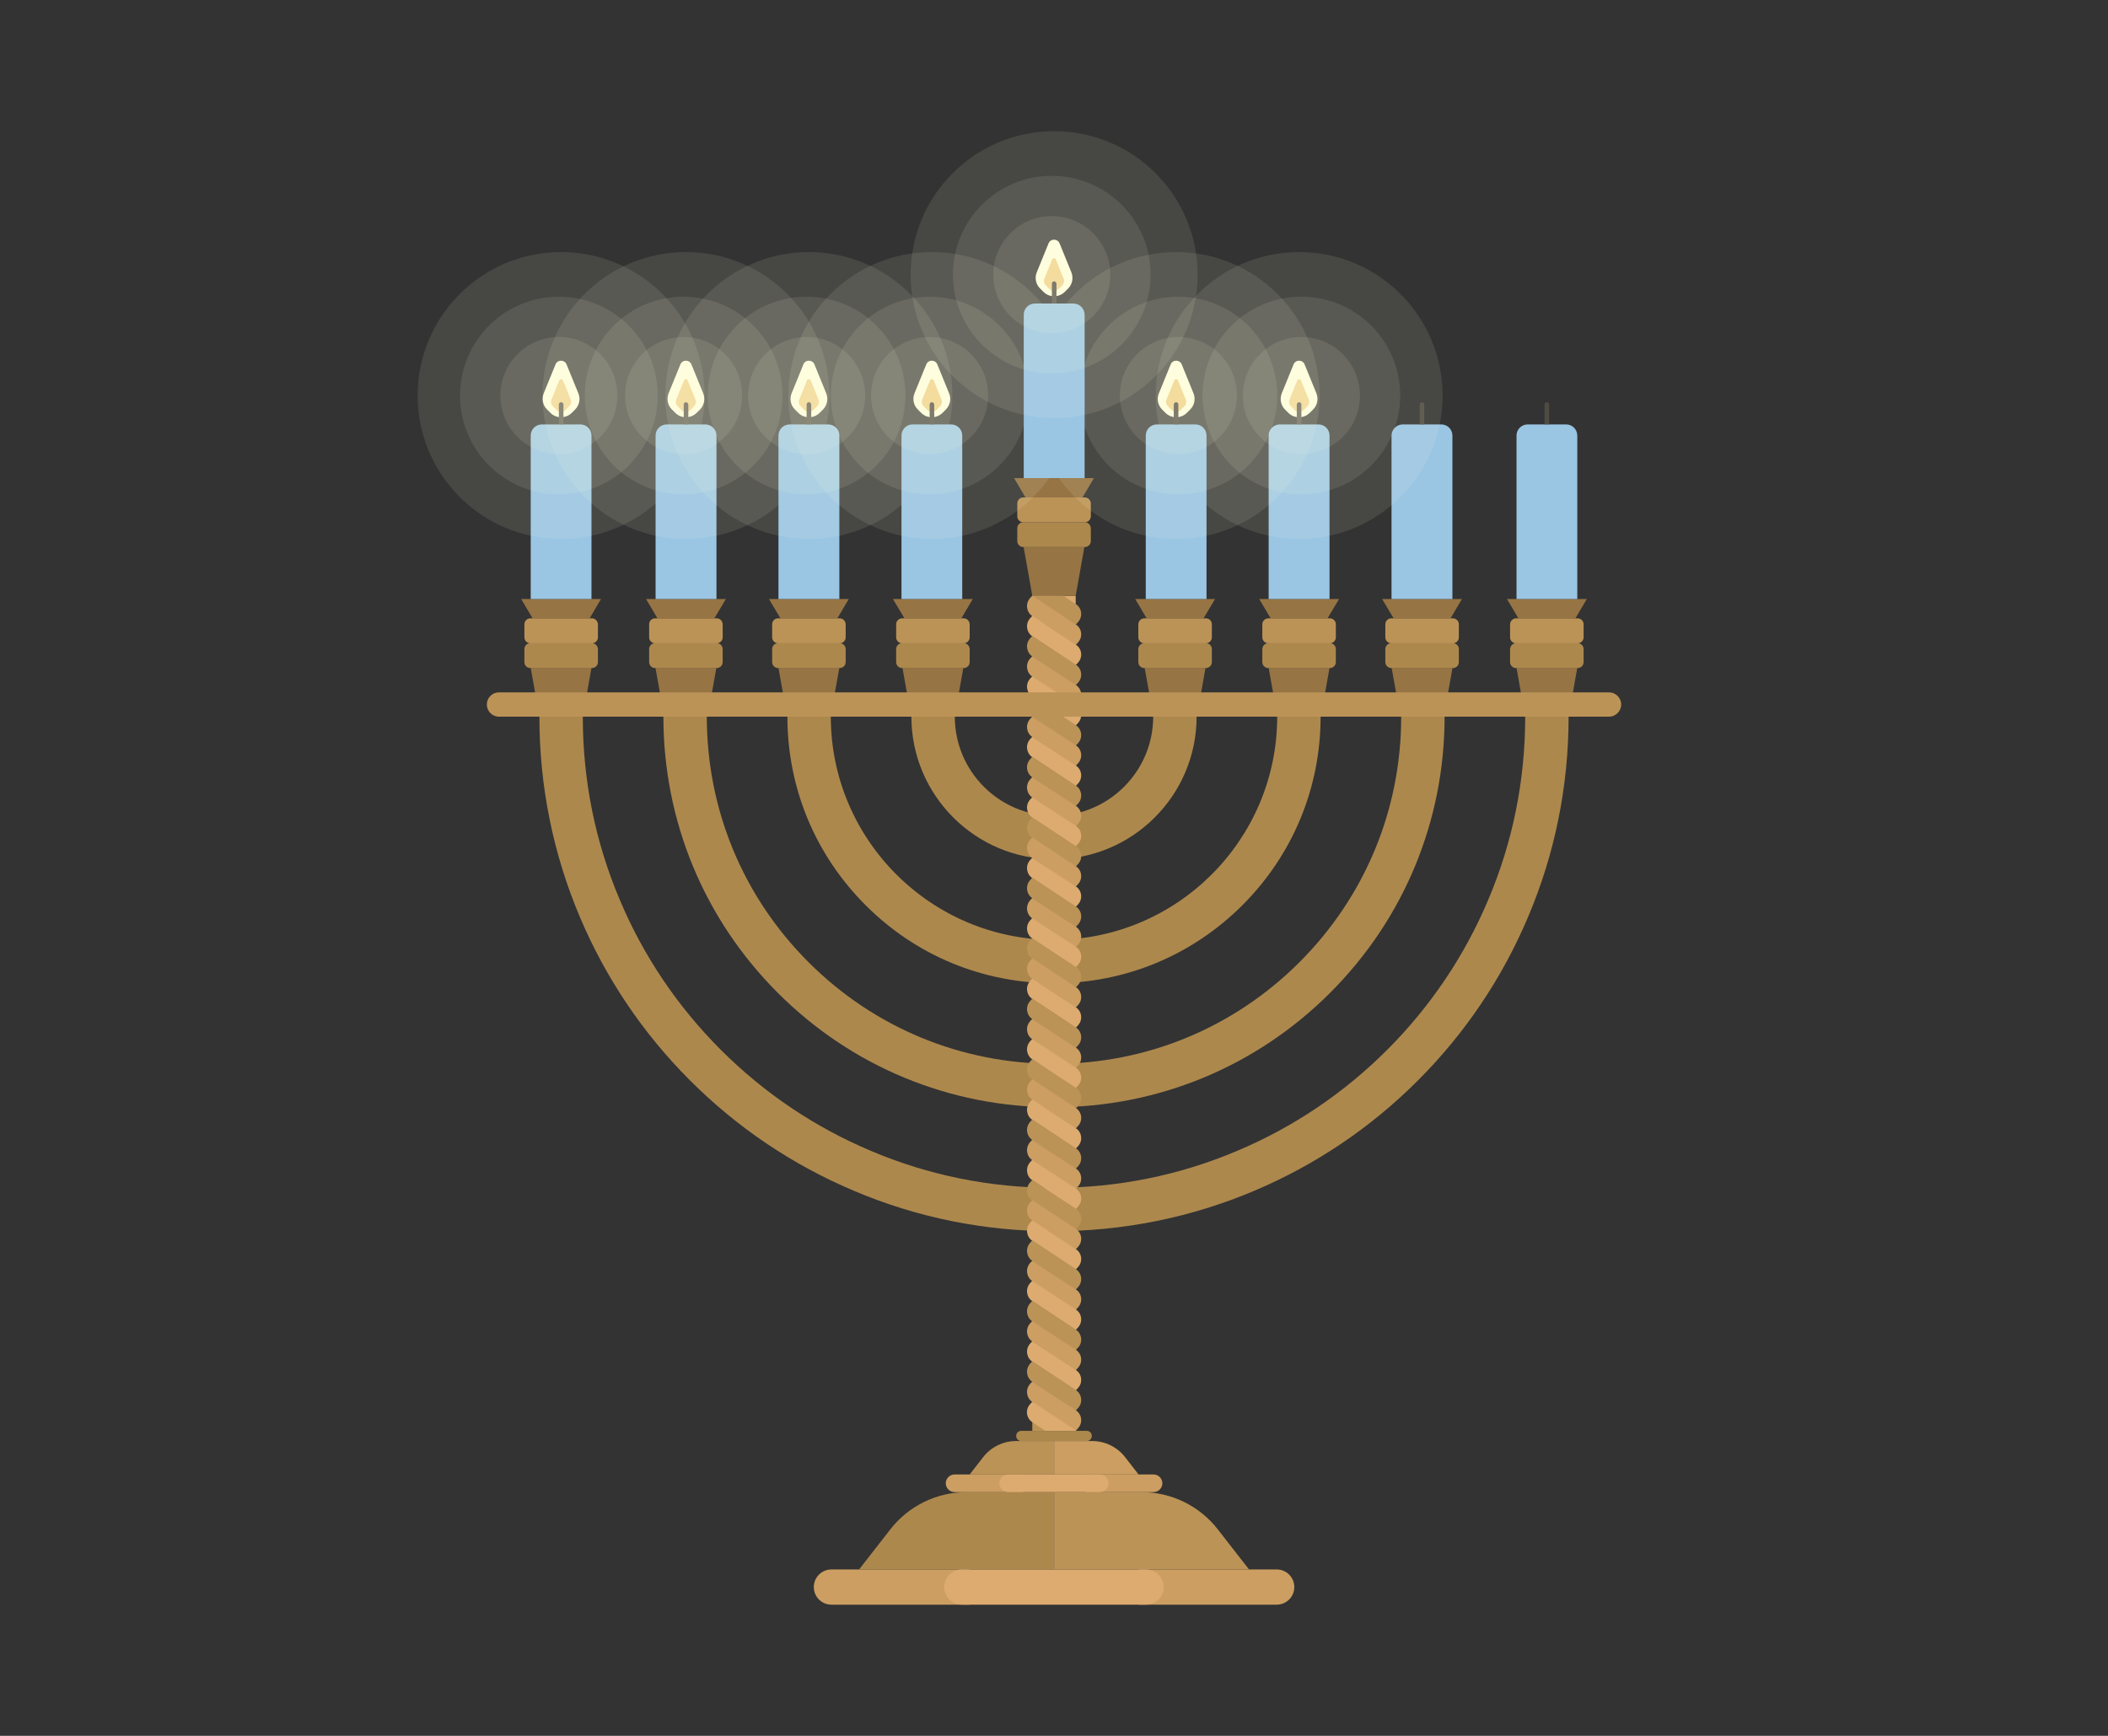 <?xml version="1.0" encoding="utf-8"?>
<!-- Generator: Adobe Illustrator 18.0.0, SVG Export Plug-In . SVG Version: 6.00 Build 0)  -->
<!DOCTYPE svg PUBLIC "-//W3C//DTD SVG 1.1//EN" "http://www.w3.org/Graphics/SVG/1.1/DTD/svg11.dtd">
<svg version="1.1" id="Layer_1" xmlns="http://www.w3.org/2000/svg" xmlns:xlink="http://www.w3.org/1999/xlink" x="0px" y="0px"
	 viewBox="0 0 1700 1400" enable-background="new 0 0 1700 1400" xml:space="preserve">
<rect x="0" y="0" width="1700" height="1400" fill="#333333" stroke="none"/>
<g>
<!-- background color -->
	<!-- <rect fill="#1F3045" width="100%" height="1400"/> -->
	<g>
		<rect x="832.5" y="480.5" fill="#DDAB6F" width="35" height="22.6"/>
		<rect x="832.5" y="1131.4" fill="#BC9357" width="35" height="22.6"/>
		
		<!-- Lowest loop -->
		<path fill="#AD884D" d="M1230,578L1230,578c0,51.3-10,101.1-29.9,147.9c-19.1,45.2-46.5,85.9-81.4,120.8
			c-34.9,34.9-75.5,62.3-120.8,81.4C951.1,948,901.3,958,850,958s-101.1-10-147.9-29.9c-45.2-19.1-85.9-46.5-120.8-81.4
			c-34.9-34.9-62.3-75.5-81.4-120.8C480,679.1,470,629.3,470,578v0h-35v0c0,56,11,110.4,32.6,161.5c20.9,49.4,50.8,93.8,88.9,131.9
			c38.1,38.1,82.5,68,131.9,88.9C739.6,982.1,794,993,850,993s110.4-11,161.5-32.6c49.4-20.9,93.8-50.8,131.9-88.9
			c38.1-38.1,68-82.5,88.9-131.9C1254,688.4,1265,634,1265,578v0H1230z"/>
<!-- second loop -->
		<path fill="#AD884D" d="M627.3,800.8C686.8,860.3,765.9,893,850,893s163.2-32.8,222.7-92.3c59.5-59.5,92.3-138.6,92.3-222.7v0h-35
			v0c0,74.8-29.1,145.1-82,198c-52.9,52.9-123.2,82-198,82s-145.1-29.1-198-82c-52.9-52.9-82-123.2-82-198v0h-35v0
			C535,662.2,567.8,741.3,627.3,800.8z"/>

<!-- Third loop -->
		<path fill="#AD884D" d="M850,793c57.4,0,111.4-22.4,152-63c40.6-40.6,63-94.6,63-152h-35c0,99.3-80.8,180-180,180
			s-180-80.8-180-180h-35c0,57.4,22.4,111.4,63,152C738.6,770.7,792.6,793,850,793z"/>
<!-- smallest loop -->
		<path fill="#AD884D" d="M850,693c63.4,0,115-51.6,115-115h-35c0,44.1-35.9,80-80,80s-80-35.9-80-80h-35
			C735,641.4,786.6,693,850,693z"/>

<!-- 1st candle base -->
		<polygon fill="#967444" points="435,578 470,578 477,538.7 428,538.7 		"/>
		<polygon fill="#967444" points="429.5,498.7 475.5,498.7 484.7,483.1 420.3,483.1 		"/>
		<path fill="#AD884D" d="M477.4,518.7h-49.7c-2.6,0-4.8,2.1-4.8,4.8V534c0,2.6,2.1,4.8,4.8,4.8h49.7c2.6,0,4.8-2.1,4.8-4.8v-10.4
			C482.1,520.9,480,518.7,477.4,518.7z"/>
		<path fill="#BC9357" d="M477.4,498.7h-49.7c-2.6,0-4.8,2.1-4.8,4.8V514c0,2.6,2.1,4.8,4.8,4.8h49.7c2.6,0,4.8-2.1,4.8-4.8v-10.4
			C482.1,500.9,480,498.7,477.4,498.7z"/>

			<!-- 2nd candle base -->
		<polygon fill="#967444" points="535.7,578 570.7,578 577.7,538.7 528.6,538.7 		"/>
		<polygon fill="#967444" points="530.2,498.7 576.1,498.7 585.4,483.1 521,483.1 		"/>
		<path fill="#AD884D" d="M578,518.7h-49.7c-2.6,0-4.8,2.1-4.8,4.8V534c0,2.6,2.1,4.8,4.8,4.8H578c2.6,0,4.8-2.1,4.8-4.8v-10.4
			C582.8,520.9,580.7,518.7,578,518.7z"/>
		<path fill="#BC9357" d="M578,498.7h-49.7c-2.6,0-4.8,2.1-4.8,4.8V514c0,2.6,2.1,4.8,4.8,4.8H578c2.6,0,4.8-2.1,4.8-4.8v-10.4
			C582.8,500.9,580.7,498.7,578,498.7z"/>

<!-- 3rd candle blase -->
		<polygon fill="#967444" points="634.8,578 669.8,578 676.9,538.7 627.8,538.7 		"/>
		<polygon fill="#967444" points="629.4,498.7 675.3,498.7 684.5,483.1 620.1,483.1 		"/>
		<path fill="#AD884D" d="M677.2,518.7h-49.7c-2.6,0-4.8,2.1-4.8,4.8V534c0,2.6,2.1,4.8,4.8,4.8h49.7c2.6,0,4.8-2.1,4.8-4.8v-10.4
			C682,520.9,679.8,518.7,677.2,518.7z"/>
		<path fill="#BC9357" d="M677.2,498.7h-49.7c-2.6,0-4.8,2.1-4.8,4.8V514c0,2.6,2.1,4.8,4.8,4.8h49.7c2.6,0,4.8-2.1,4.8-4.8v-10.4
			C682,500.9,679.8,498.7,677.2,498.7z"/>

<!-- 4th candle blase -->

		<polygon fill="#967444" points="734.8,578 769.8,578 776.9,538.7 727.8,538.7 		"/>
		<polygon fill="#967444" points="729.4,498.7 775.3,498.7 784.5,483.1 720.1,483.1 		"/>
		<path fill="#AD884D" d="M777.2,518.7h-49.7c-2.6,0-4.8,2.1-4.8,4.8V534c0,2.6,2.1,4.8,4.8,4.8h49.7c2.6,0,4.8-2.1,4.8-4.8v-10.4
			C782,520.9,779.8,518.7,777.2,518.7z"/>
		<path fill="#BC9357" d="M777.2,498.7h-49.7c-2.6,0-4.8,2.1-4.8,4.8V514c0,2.6,2.1,4.8,4.8,4.8h49.7c2.6,0,4.8-2.1,4.8-4.8v-10.4
			C782,500.9,779.8,498.7,777.2,498.7z"/>

			<!-- 8th candle base -->
		
		<polygon fill="#967444" points="1265,578 1230,578 1223,538.7 1272,538.7 		"/>
		<polygon fill="#967444" points="1270.5,498.7 1224.5,498.7 1215.3,483.1 1279.7,483.1 		"/>
		<path fill="#AD884D" d="M1222.6,518.7h49.7c2.6,0,4.8,2.1,4.8,4.8V534c0,2.6-2.1,4.8-4.8,4.8h-49.7c-2.6,0-4.8-2.1-4.8-4.8v-10.4
			C1217.9,520.9,1220,518.7,1222.6,518.7z"/>
		<path fill="#BC9357" d="M1222.6,498.7h49.7c2.6,0,4.8,2.1,4.8,4.8V514c0,2.6-2.1,4.8-4.8,4.8h-49.7c-2.6,0-4.8-2.1-4.8-4.8v-10.4
			C1217.9,500.9,1220,498.7,1222.6,498.7z"/>

<!-- 7th candle base -->
		<polygon fill="#967444" points="1164.3,578 1129.3,578 1122.3,538.7 1171.4,538.7 		"/>
		<polygon fill="#967444" points="1169.8,498.7 1123.9,498.7 1114.6,483.1 1179,483.1 		"/>
		<path fill="#AD884D" d="M1122,518.7h49.7c2.6,0,4.8,2.1,4.8,4.8V534c0,2.6-2.1,4.8-4.8,4.8H1122c-2.6,0-4.8-2.1-4.8-4.8v-10.4
			C1117.2,520.9,1119.3,518.7,1122,518.7z"/>
		<path fill="#BC9357" d="M1122,498.7h49.7c2.6,0,4.8,2.1,4.8,4.8V514c0,2.6-2.1,4.8-4.8,4.8H1122c-2.6,0-4.8-2.1-4.8-4.8v-10.4
			C1117.2,500.9,1119.3,498.7,1122,498.7z"/>
<!-- 
6th candle base -->

		<polygon fill="#967444" points="1065.2,578 1030.2,578 1023.1,538.7 1072.2,538.7 		"/>
		<polygon fill="#967444" points="1070.6,498.7 1024.7,498.7 1015.5,483.1 1079.9,483.1 		"/>
		<path fill="#AD884D" d="M1022.8,518.7h49.7c2.6,0,4.8,2.1,4.8,4.8V534c0,2.6-2.1,4.8-4.8,4.8h-49.7c-2.6,0-4.8-2.1-4.8-4.8v-10.4
			C1018,520.9,1020.2,518.7,1022.8,518.7z"/>
		<path fill="#BC9357" d="M1022.8,498.7h49.7c2.6,0,4.8,2.1,4.8,4.8V514c0,2.6-2.1,4.8-4.8,4.8h-49.7c-2.6,0-4.8-2.1-4.8-4.8v-10.4
			C1018,500.9,1020.2,498.7,1022.8,498.7z"/>


<!-- 5th candle base -->
		<polygon fill="#967444" points="965.2,578 930.2,578 923.1,538.7 972.2,538.7 		"/>
		<polygon fill="#967444" points="970.6,498.7 924.7,498.7 915.5,483.1 979.9,483.1 		"/>
		<path fill="#AD884D" d="M922.8,518.7h49.7c2.6,0,4.8,2.1,4.8,4.8V534c0,2.6-2.1,4.8-4.8,4.8h-49.7c-2.6,0-4.8-2.1-4.8-4.8v-10.4
			C918,520.9,920.2,518.7,922.8,518.7z"/>
		<path fill="#BC9357" d="M922.8,498.7h49.7c2.6,0,4.8,2.1,4.8,4.8V514c0,2.6-2.1,4.8-4.8,4.8h-49.7c-2.6,0-4.8-2.1-4.8-4.8v-10.4
			C918,500.9,920.2,498.7,922.8,498.7z"/>

<!-- shamash base -->
		<polygon fill="#967444" points="832.5,480.5 867.5,480.5 874.5,441.2 825.5,441.2 		"/>
		<polygon fill="#967444" points="827,401.2 873,401.2 882.2,385.6 850,385.6 817.8,385.6 		"/>
		<path fill="#AD884D" d="M874.9,421.2h-49.7c-2.6,0-4.8,2.1-4.8,4.8v10.4c0,2.6,2.1,4.8,4.8,4.8h49.7c2.6,0,4.8-2.1,4.8-4.8V426
			C879.6,423.4,877.5,421.2,874.9,421.2z"/>
		<path fill="#BC9357" d="M874.9,401.2h-49.7c-2.6,0-4.8,2.1-4.8,4.8v10.4c0,2.6,2.1,4.8,4.8,4.8h49.7c2.6,0,4.8-2.1,4.8-4.8V406
			C879.6,403.4,877.5,401.2,874.9,401.2z"/>

			
<!-- Menorah spine and base -->
		<path fill="#CC9E62" d="M867.5,520.2l-35-23.3l0,0c-4.8-3.2-5.7-10-1.9-14.4l1.9-2.1l35,23.1l0.1,0.1c4.9,3.2,5.8,10,1.9,14.4
			L867.5,520.2z"/>
		<path fill="#DDAB6F" d="M867.5,536.5l-35-23.3v0c-4.8-3.2-5.7-10-1.9-14.4l1.9-2.1l35,23.1l0.1,0.1c4.9,3.2,5.8,10,1.9,14.4
			L867.5,536.5z"/>
		<path fill="#BC9357" d="M867.5,552.7l-35-23.3v0c-4.8-3.2-5.7-10-1.9-14.4l1.9-2.1l35,23.1l0.1,0.1c4.9,3.2,5.8,10,1.9,14.4
			L867.5,552.7z"/>
		<path fill="#CC9E62" d="M867.5,569l-35-23.3v0c-4.8-3.2-5.7-10-1.9-14.4l1.9-2.1l35,23.1l0.1,0.1c4.9,3.2,5.8,10,1.9,14.4
			L867.5,569z"/>
		<path fill="#DDAB6F" d="M867.5,585.2l-35-23.3v0c-4.8-3.2-5.7-10-1.9-14.4l1.9-2.1l35,23.1l0.1,0.1c4.9,3.2,5.8,10,1.9,14.4
			L867.5,585.2z"/>
		<path fill="#BC9357" d="M867.5,601.5l-35-23.3v0c-4.8-3.2-5.7-10-1.9-14.4l1.9-2.1l35,23.1l0.1,0.1c4.9,3.2,5.8,10,1.9,14.4
			L867.5,601.5z"/>
		<path fill="#CC9E62" d="M867.5,617.7l-35-23.3v0c-4.8-3.2-5.7-10-1.9-14.4l1.9-2.1l35,23.1l0.1,0.1c4.9,3.2,5.8,10,1.9,14.4
			L867.5,617.7z"/>
		<path fill="#DDAB6F" d="M867.5,634l-35-23.3v0c-4.8-3.2-5.7-10-1.9-14.4l1.9-2.1l35,23.1l0.1,0.1c4.9,3.2,5.8,10,1.9,14.4
			L867.5,634z"/>
		<path fill="#BC9357" d="M867.5,650.2l-35-23.3v0c-4.8-3.2-5.7-10-1.9-14.4l1.9-2.1l35,23.1l0.1,0.1c4.9,3.2,5.8,10,1.9,14.4
			L867.5,650.2z"/>
		<path fill="#CC9E62" d="M867.5,666.5l-35-23.3v0c-4.8-3.2-5.7-10-1.9-14.4l1.9-2.1l35,23.1l0.1,0.1c4.9,3.2,5.8,10,1.9,14.4
			L867.5,666.5z"/>
		<path fill="#DDAB6F" d="M867.5,682.7l-35-23.3v0c-4.8-3.2-5.7-10-1.9-14.4l1.9-2.1l35,23.1l0.1,0.1c4.9,3.2,5.8,10,1.9,14.4
			L867.5,682.7z"/>
		<path fill="#BC9357" d="M867.5,699l-35-23.3v0c-4.8-3.2-5.7-10-1.9-14.4l1.9-2.1l35,23.1l0.1,0.1c4.9,3.2,5.8,10,1.9,14.4
			L867.5,699z"/>
		<path fill="#CC9E62" d="M867.5,715.2l-35-23.3v0c-4.8-3.2-5.7-10-1.9-14.4l1.9-2.1l35,23.1l0.1,0.1c4.9,3.2,5.8,10,1.9,14.4
			L867.5,715.2z"/>
		<path fill="#DDAB6F" d="M867.5,731.5l-35-23.3v0c-4.8-3.2-5.7-10-1.9-14.4l1.9-2.1l35,23.1l0.1,0.1c4.9,3.2,5.8,10,1.9,14.4
			L867.5,731.5z"/>
		<path fill="#BC9357" d="M867.5,747.7l-35-23.3v0c-4.8-3.2-5.7-10-1.9-14.4l1.9-2.1l35,23.1l0.1,0.1c4.9,3.2,5.8,10,1.9,14.4
			L867.5,747.7z"/>
		<path fill="#CC9E62" d="M867.5,764l-35-23.3v0c-4.8-3.2-5.7-10-1.9-14.4l1.9-2.1l35,23.1l0.1,0.1c4.9,3.2,5.8,10,1.9,14.4
			L867.5,764z"/>
		<path fill="#DDAB6F" d="M867.5,780.2l-35-23.3v0c-4.8-3.2-5.7-10-1.9-14.4l1.9-2.1l35,23.1l0.1,0.1c4.9,3.2,5.8,10,1.9,14.4
			L867.5,780.2z"/>
		<path fill="#BC9357" d="M867.5,796.5l-35-23.3v0c-4.8-3.2-5.7-10-1.9-14.4l1.9-2.1l35,23.1l0.1,0.1c4.9,3.2,5.8,10,1.9,14.4
			L867.5,796.5z"/>
		<path fill="#CC9E62" d="M867.5,812.7l-35-23.3v0c-4.8-3.2-5.7-10-1.9-14.4l1.9-2.1l35,23.1l0.1,0.1c4.9,3.2,5.8,10,1.9,14.4
			L867.5,812.7z"/>
		<path fill="#DDAB6F" d="M867.5,829l-35-23.3v0c-4.8-3.2-5.7-10-1.9-14.4l1.9-2.1l35,23.1l0.1,0.1c4.9,3.2,5.8,10,1.9,14.4
			L867.5,829z"/>
		<path fill="#BC9357" d="M867.5,845.2l-35-23.3v0c-4.8-3.2-5.7-10-1.9-14.4l1.9-2.1l35,23.1l0.1,0.1c4.9,3.2,5.8,10,1.9,14.4
			L867.5,845.2z"/>
		<path fill="#CC9E62" d="M867.5,861.5l-35-23.3v0c-4.8-3.2-5.7-10-1.9-14.4l1.9-2.1l35,23.1l0.1,0.1c4.9,3.2,5.8,10,1.9,14.4
			L867.5,861.5z"/>
		<path fill="#DDAB6F" d="M867.5,877.7l-35-23.3v0c-4.8-3.2-5.7-10-1.9-14.4l1.9-2.1l35,23.1l0.1,0.1c4.9,3.2,5.8,10,1.9,14.4
			L867.5,877.7z"/>
		<path fill="#BC9357" d="M867.5,894l-35-23.3v0c-4.8-3.2-5.7-10-1.9-14.4l1.9-2.1l35,23.1l0.1,0.1c4.9,3.2,5.8,10,1.9,14.4
			L867.5,894z"/>
		<path fill="#CC9E62" d="M867.5,910.2l-35-23.3v0c-4.8-3.2-5.7-10-1.9-14.4l1.9-2.1l35,23.1l0.1,0.1c4.9,3.2,5.8,10,1.9,14.4
			L867.5,910.2z"/>
		<path fill="#DDAB6F" d="M867.5,926.5l-35-23.3v0c-4.8-3.2-5.7-10-1.9-14.4l1.9-2.1l35,23.1l0.1,0.1c4.9,3.2,5.8,10,1.9,14.4
			L867.5,926.5z"/>
		<path fill="#BC9357" d="M867.5,942.7l-35-23.3v0c-4.8-3.2-5.7-10-1.9-14.4l1.9-2.1l35,23.1l0.1,0.1c4.9,3.2,5.8,10,1.9,14.4
			L867.5,942.7z"/>
		<path fill="#CC9E62" d="M867.5,959l-35-23.3v0c-4.8-3.2-5.7-10-1.9-14.4l1.9-2.1l35,23.1l0.1,0.1c4.9,3.2,5.8,10,1.9,14.4
			L867.5,959z"/>
		<path fill="#DDAB6F" d="M867.5,975.2l-35-23.3v0c-4.8-3.2-5.7-10-1.9-14.4l1.9-2.1l35,23.1l0.1,0.1c4.9,3.2,5.8,10,1.9,14.4
			L867.5,975.2z"/>
		<path fill="#BC9357" d="M867.5,991.5l-35-23.3v0c-4.8-3.2-5.7-10-1.9-14.4l1.9-2.1l35,23.1l0.1,0.1c4.9,3.2,5.8,10,1.9,14.4
			L867.5,991.5z"/>
		<path fill="#CC9E62" d="M867.5,1007.7l-35-23.3v0c-4.8-3.2-5.7-10-1.9-14.4l1.9-2.1l35,23.1l0.1,0.1c4.9,3.2,5.8,10,1.9,14.4
			L867.5,1007.7z"/>
		<path fill="#DDAB6F" d="M867.5,1024l-35-23.3v0c-4.8-3.2-5.7-10-1.9-14.4l1.9-2.1l35,23.1l0.1,0.1c4.9,3.2,5.8,10,1.9,14.4
			L867.5,1024z"/>
		<path fill="#BC9357" d="M867.5,1040.2l-35-23.3v0c-4.8-3.2-5.7-10-1.9-14.4l1.9-2.1l35,23.1l0.1,0.1c4.9,3.2,5.8,10,1.9,14.4
			L867.5,1040.2z"/>
		<path fill="#CC9E62" d="M867.5,1056.5l-35-23.3l0,0c-4.8-3.2-5.7-10-1.9-14.4l1.9-2.1l35,23.1l0.1,0.1c4.9,3.2,5.8,10,1.9,14.4
			L867.5,1056.5z"/>
		<path fill="#DDAB6F" d="M867.5,1072.7l-35-23.3l0,0c-4.8-3.2-5.7-10-1.9-14.4l1.9-2.1l35,23.1l0.1,0.1c4.9,3.2,5.8,10,1.9,14.4
			L867.5,1072.7z"/>
		<path fill="#BC9357" d="M867.5,1089l-35-23.3l0,0c-4.8-3.2-5.7-10-1.9-14.4l1.9-2.1l35,23.1l0.1,0.1c4.9,3.2,5.8,10,1.9,14.4
			L867.5,1089z"/>
		<path fill="#CC9E62" d="M867.5,1105.2l-35-23.3l0,0c-4.8-3.2-5.7-10-1.9-14.4l1.9-2.1l35,23.1l0.1,0.1c4.9,3.2,5.8,10,1.9,14.4
			L867.5,1105.2z"/>
		<path fill="#DDAB6F" d="M867.5,1121.5l-35-23.3l0,0c-4.8-3.2-5.7-10-1.9-14.4l1.9-2.1l35,23.1l0.1,0.1c4.9,3.2,5.8,10,1.9,14.4
			L867.5,1121.5z"/>
		<path fill="#BC9357" d="M867.5,1137.7l-35-23.3l0,0c-4.8-3.2-5.7-10-1.9-14.4l1.9-2.1l35,23.1l0.1,0.1c4.9,3.2,5.8,10,1.9,14.4
			L867.5,1137.7z"/>
		<path fill="#CC9E62" d="M867.5,1154l-35-23.3l0,0c-4.8-3.2-5.7-10-1.9-14.4l1.9-2.1l35,23.1l0.1,0.1c4.9,3.2,5.8,10,1.9,14.4
			L867.5,1154z"/>
		<path fill="#BC9357" d="M867.6,487.2L867.6,487.2l-10.1-6.7h-25c0,0,0,0,0,0v0l35,23.3l2-2.2C873.4,497.2,872.5,490.4,867.6,487.2
			z"/>
		<path fill="#DDAB6F" d="M867.6,1153.6L867.6,1153.6l-35.1-23.1l-1.9,2.1c-3.9,4.4-3,11.1,1.9,14.4l10.5,7h25
			C867.9,1153.9,867.8,1153.7,867.6,1153.6z"/>
		<path fill="#BC9357" d="M1297.6,558.4H402.4c-5.4,0-9.8,4.4-9.8,9.8v0c0,5.4,4.4,9.8,9.8,9.8h895.2c5.4,0,9.8-4.4,9.8-9.8v0
			C1307.4,562.8,1303,558.4,1297.6,558.4z"/>
		<path fill="#AD884D" d="M876.4,1162.2h-52.8c-2.3,0-4.1-1.8-4.1-4.1l0,0c0-2.3,1.8-4.1,4.1-4.1h52.8c2.3,0,4.1,1.8,4.1,4.1l0,0
			C880.5,1160.4,878.7,1162.2,876.4,1162.2z"/>
		<path fill="#BC9357" d="M850.1,1189.2H782l10.8-13.9c6.4-8.3,16.3-13.1,26.8-13.1h30.5V1189.2z"/>
		<path fill="#CC9E62" d="M850.1,1189.2h68.1l-10.8-13.9c-6.4-8.3-16.3-13.1-26.8-13.1h-30.5V1189.2z"/>
		<path fill="#AD884D" d="M850.1,1265.7H692.9l25-32.1c14.8-19.1,37.6-30.2,61.8-30.2h70.3V1265.7z"/>
		<path fill="#BC9357" d="M850.1,1265.7h157.1l-25-32.1c-14.8-19.1-37.6-30.2-61.8-30.2h-70.3V1265.7z"/>
		<path fill="#CC9E62" d="M825.2,1203.4h-55.4c-3.9,0-7.1-3.2-7.1-7.1l0,0c0-3.9,3.2-7.1,7.1-7.1h55.4V1203.4z"/>
		<path fill="#CC9E62" d="M874.9,1203.4h55.4c3.9,0,7.1-3.2,7.1-7.1l0,0c0-3.9-3.2-7.1-7.1-7.1h-55.4V1203.4z"/>
		<path fill="#DDAB6F" d="M886.9,1203.4h-73.8c-3.9,0-7.1-3.2-7.1-7.1l0,0c0-3.9,3.2-7.1,7.1-7.1h73.8c3.9,0,7.1,3.2,7.1,7.1l0,0
			C894,1200.2,890.8,1203.4,886.9,1203.4z"/>
		<path fill="#CC9E62" d="M782,1294.2H670.5c-7.9,0-14.2-6.4-14.2-14.2l0,0c0-7.9,6.4-14.2,14.2-14.2H782V1294.2z"/>
		<path fill="#CC9E62" d="M918.1,1294.2h111.5c7.9,0,14.2-6.4,14.2-14.2l0,0c0-7.9-6.4-14.2-14.2-14.2H918.1V1294.2z"/>
		<path fill="#DDAB6F" d="M924.2,1294.2H775.7c-7.9,0-14.2-6.4-14.2-14.2l0,0c0-7.9,6.4-14.2,14.2-14.2h148.5
			c7.9,0,14.2,6.4,14.2,14.2l0,0C938.5,1287.9,932.1,1294.2,924.2,1294.2z"/>

			
		<g>
			<g>
			<!-- 1st candle flame -->
				<path fill="#FEFEDE" d="M466.4,317.2l-9.5-23.3c-1.6-4-7.3-4-8.9,0l-9.5,23.3c-1.8,4.5-0.8,9.7,2.7,13.1l2.7,2.7
					c4.7,4.7,12.4,4.7,17.2,0l2.7-2.7C467.2,326.9,468.3,321.7,466.4,317.2z"/>
				<path fill="#F0CF85" d="M451.9,332.2c-1.1-0.1-2.2-0.7-3-1.5l-3.1-3.1c-1.4-1.4-1.8-3.5-1.1-5.3l6.3-15.5c0.5-1.3,2.4-1.3,3,0
					l6.3,15.5c0.7,1.8,0.3,3.9-1.1,5.3l-3.2,3.2C454.9,331.9,453.4,332.4,451.9,332.2z"/>

					<!-- 1st candle wick and wax -->
				<path fill="#9AC5E3" d="M468,342.3h-31c-5,0-9,4-9,9v131.8H477V351.3C477,346.3,473,342.3,468,342.3z"/>
				<path fill="#504B42" d="M452.5,324.4L452.5,324.4c-1,0-1.8,0.8-1.8,1.8v16h3.7v-16C454.3,325.3,453.5,324.4,452.5,324.4z"/>
			</g>

<!-- 1st cande corona -->
			<circle opacity="0.1" fill="#FEFEDE" cx="452.5" cy="319" r="115.7"/>
			<circle opacity="0.1" fill="#FEFEDE" cx="450.7" cy="319" r="79.7"/>
			<circle opacity="0.1" fill="#FEFEDE" cx="450.7" cy="319" r="47.2"/>

		</g>
		<g>
			<g>
			<!-- 2nd cande flame -->
				<path fill="#FEFEDE" d="M567.1,317.2l-9.5-23.3c-1.6-4-7.3-4-8.9,0l-9.5,23.3c-1.8,4.5-0.8,9.7,2.7,13.1l2.7,2.7
					c4.7,4.7,12.4,4.7,17.2,0l2.7-2.7C567.9,326.9,568.9,321.7,567.1,317.2z"/>
				<path fill="#F0CF85" d="M552.5,332.2c-1.1-0.1-2.2-0.7-3-1.5l-3.1-3.1c-1.4-1.4-1.8-3.5-1.1-5.3l6.3-15.5c0.5-1.3,2.4-1.3,3,0
					l6.3,15.5c0.7,1.8,0.3,3.9-1.1,5.3l-3.2,3.2C555.6,331.9,554.1,332.4,552.5,332.2z"/>
					<!-- 2nd candle wick and wax -->
				<path fill="#9AC5E3" d="M568.7,342.3h-31c-5,0-9,4-9,9v131.8h49.1V351.3C577.7,346.3,573.7,342.3,568.7,342.3z"/>
				<path fill="#504B42" d="M553.2,324.4L553.2,324.4c-1,0-1.8,0.8-1.8,1.8v16h3.7v-16C555,325.3,554.2,324.4,553.2,324.4z"/>
			</g>
			<!-- 2nd candle corona -->
			<circle opacity="0.1" fill="#FEFEDE" cx="553.2" cy="319" r="115.7"/>
			<circle opacity="0.1" fill="#FEFEDE" cx="551.3" cy="319" r="79.7"/>
			<circle opacity="0.1" fill="#FEFEDE" cx="551.3" cy="319" r="47.2"/>
		</g>
		<g>
			<g>
			<!-- 3rd candle flame -->
				<path fill="#FEFEDE" d="M666.3,317.2l-9.5-23.3c-1.6-4-7.3-4-8.9,0l-9.5,23.3c-1.8,4.5-0.8,9.7,2.7,13.1l2.7,2.7
					c4.7,4.7,12.4,4.7,17.2,0l2.7-2.7C667.1,326.9,668.1,321.7,666.3,317.2z"/>
				<path fill="#F0CF85" d="M651.7,332.2c-1.1-0.1-2.2-0.7-3-1.5l-3.1-3.1c-1.4-1.4-1.8-3.5-1.1-5.3l6.3-15.5c0.5-1.3,2.4-1.3,3,0
					l6.3,15.5c0.7,1.8,0.3,3.9-1.1,5.3l-3.2,3.2C654.7,331.9,653.2,332.4,651.7,332.2z"/>
					<!-- 3rd candle wick and wax -->
				<path fill="#9AC5E3" d="M667.8,342.3h-31c-5,0-9,4-9,9v131.8h49.1V351.3C676.9,346.3,672.8,342.3,667.8,342.3z"/>
				<path fill="#504B42" d="M652.3,324.4L652.3,324.4c-1,0-1.8,0.8-1.8,1.8v16h3.7v-16C654.2,325.3,653.3,324.4,652.3,324.4z"/>
			</g>
			<!-- 3rd candle corona -->
			<circle opacity="0.1" fill="#FEFEDE" cx="652.3" cy="319" r="115.7"/>
			<circle opacity="0.1" fill="#FEFEDE" cx="650.5" cy="319" r="79.7"/>
			<circle opacity="0.1" fill="#FEFEDE" cx="650.5" cy="319" r="47.2"/>
		</g>
		<g>
			<g>
			<!-- 4th candle flame -->
				<path fill="#FEFEDE" d="M765.4,317.2l-9.5-23.3c-1.6-4-7.3-4-8.9,0l-9.5,23.3c-1.8,4.5-0.8,9.7,2.7,13.1l2.7,2.7
					c4.7,4.7,12.4,4.7,17.2,0l2.7-2.7C766.2,326.9,767.3,321.7,765.4,317.2z"/>
				<path fill="#F0CF85" d="M750.9,332.2c-1.1-0.1-2.2-0.7-3-1.5l-3.1-3.1c-1.4-1.4-1.8-3.5-1.1-5.3l6.3-15.5c0.5-1.3,2.4-1.3,3,0
					l6.3,15.5c0.7,1.8,0.3,3.9-1.1,5.3l-3.2,3.2C753.9,331.9,752.4,332.4,750.9,332.2z"/>
					<!-- 4th candle wick and wax -->
				<path fill="#9AC5E3" d="M767,342.3h-31c-5,0-9,4-9,9v131.8H776V351.3C776,346.3,772,342.3,767,342.3z"/>
				<path fill="#504B42" d="M751.5,324.4L751.5,324.4c-1,0-1.8,0.8-1.8,1.8v16h3.7v-16C753.3,325.3,752.5,324.4,751.5,324.4z"/>
			</g>
			<!-- 4th candle corona -->
			<circle opacity="0.1" fill="#FEFEDE" cx="751.5" cy="319" r="115.7"/>
			<circle opacity="0.1" fill="#FEFEDE" cx="749.7" cy="319" r="79.7"/>
			<circle opacity="0.1" fill="#FEFEDE" cx="749.7" cy="319" r="47.2"/>
		</g>
		<g>
			<g>
			<!-- 8th candle flame -->
				<!-- <path fill="#FEFEDE" d="M1233.6,317.2l9.5-23.3c1.6-4,7.3-4,8.9,0l9.5,23.3c1.8,4.5,0.8,9.7-2.7,13.1l-2.7,2.7
					c-4.7,4.7-12.4,4.7-17.2,0l-2.7-2.7C1232.8,326.9,1231.7,321.7,1233.6,317.2z"/>
				<path fill="#F0CF85" d="M1248.1,332.2c1.1-0.1,2.2-0.7,3-1.5l3.1-3.1c1.4-1.4,1.8-3.5,1.1-5.3l-6.3-15.5c-0.5-1.3-2.4-1.3-3,0
					l-6.3,15.5c-0.7,1.8-0.3,3.9,1.1,5.3l3.2,3.2C1245.1,331.9,1246.6,332.4,1248.1,332.2z"/> -->

					<!-- 8th candle wick and wax -->
				<path fill="#9AC5E3" d="M1232,342.3h31c5,0,9,4,9,9v131.8H1223V351.3C1223,346.3,1227,342.3,1232,342.3z"/>
				<path fill="#504B42" d="M1247.5,324.4L1247.5,324.4c1,0,1.8,0.8,1.8,1.8v16h-3.7v-16C1245.7,325.3,1246.5,324.4,1247.5,324.4z"
					/>
			</g>

			<!-- 8th candle corona -->
			<!-- <circle opacity="0.1" fill="#FEFEDE" cx="1247.5" cy="319" r="115.7"/>
			<circle opacity="0.1" fill="#FEFEDE" cx="1249.3" cy="319" r="79.7"/>
			<circle opacity="0.1" fill="#FEFEDE" cx="1249.3" cy="319" r="47.2"/> -->
		</g>
		<g>
			<g>
			<!-- 7th candle flame -->
				<!-- <path fill="#FEFEDE" d="M1132.9,317.2l9.5-23.3c1.6-4,7.3-4,8.9,0l9.5,23.3c1.8,4.5,0.8,9.7-2.7,13.1l-2.7,2.7
					c-4.7,4.7-12.4,4.7-17.2,0l-2.7-2.7C1132.1,326.9,1131.1,321.7,1132.9,317.2z"/>
				<path fill="#F0CF85" d="M1147.5,332.2c1.1-0.1,2.2-0.7,3-1.5l3.1-3.1c1.4-1.4,1.8-3.5,1.1-5.3l-6.3-15.5c-0.5-1.3-2.4-1.3-3,0
					l-6.3,15.5c-0.7,1.8-0.3,3.9,1.1,5.3l3.2,3.2C1144.4,331.9,1145.9,332.4,1147.5,332.2z"/> -->
					<!-- 7th candle wick and wax -->
				<path fill="#9AC5E3" d="M1131.3,342.3h31c5,0,9,4,9,9v131.8h-49.1V351.3C1122.3,346.3,1126.3,342.3,1131.3,342.3z"/>
				<path fill="#504B42" d="M1146.8,324.4L1146.8,324.4c1,0,1.8,0.8,1.8,1.8v16h-3.7v-16C1145,325.3,1145.8,324.4,1146.8,324.4z"/>
			</g>
			<!-- 7th candle corona -->
			<!-- <circle opacity="0.1" fill="#FEFEDE" cx="1146.8" cy="319" r="115.7"/>
			<circle opacity="0.1" fill="#FEFEDE" cx="1148.7" cy="319" r="79.7"/>
			<circle opacity="0.1" fill="#FEFEDE" cx="1148.7" cy="319" r="47.2"/> -->
		</g>
		<g>
			<g>
			<!-- 6th candle flame -->
				<path fill="#FEFEDE" d="M1033.7,317.2l9.5-23.3c1.6-4,7.3-4,8.9,0l9.5,23.3c1.8,4.5,0.8,9.7-2.7,13.1l-2.7,2.7
					c-4.7,4.7-12.4,4.7-17.2,0l-2.7-2.7C1032.9,326.9,1031.9,321.7,1033.7,317.2z"/>
				<path fill="#F0CF85" d="M1048.3,332.2c1.1-0.1,2.2-0.7,3-1.5l3.1-3.1c1.4-1.4,1.8-3.5,1.1-5.3l-6.3-15.5c-0.5-1.3-2.4-1.3-3,0
					l-6.3,15.5c-0.7,1.8-0.3,3.9,1.1,5.3l3.2,3.2C1045.3,331.9,1046.8,332.4,1048.3,332.2z"/>
					<!-- 6th candle wick and wax -->
				<path fill="#9AC5E3" d="M1032.2,342.3h31c5,0,9,4,9,9v131.8h-49.1V351.3C1023.1,346.3,1027.2,342.3,1032.2,342.3z"/>
				<path fill="#504B42" d="M1047.7,324.4L1047.7,324.4c1,0,1.8,0.8,1.8,1.8v16h-3.7v-16C1045.8,325.3,1046.7,324.4,1047.7,324.4z"
					/>
			</g>
			<!-- 6th candle corona -->
					<circle opacity="0.1" fill="#FEFEDE" cx="1047.7" cy="319" r="115.7"/>
			<circle opacity="0.1" fill="#FEFEDE" cx="1049.5" cy="319" r="79.7"/>
			<circle opacity="0.1" fill="#FEFEDE" cx="1049.5" cy="319" r="47.2"/>
		</g>
		<g>
			<g>
			<!-- 5th candle flame -->
				<path fill="#FEFEDE" d="M934.6,317.2l9.5-23.3c1.6-4,7.3-4,8.9,0l9.5,23.3c1.8,4.5,0.8,9.7-2.7,13.1l-2.7,2.7
					c-4.7,4.7-12.4,4.7-17.2,0l-2.7-2.7C933.8,326.9,932.7,321.7,934.6,317.2z"/>
				<path fill="#F0CF85" d="M949.1,332.2c1.1-0.1,2.2-0.7,3-1.5l3.1-3.1c1.4-1.4,1.8-3.5,1.1-5.3l-6.3-15.5c-0.5-1.3-2.4-1.3-3,0
					l-6.3,15.5c-0.7,1.8-0.3,3.9,1.1,5.3l3.2,3.2C946.1,331.9,947.6,332.4,949.1,332.2z"/>
					<!-- 5th candle wick and wax -->
				<path fill="#9AC5E3" d="M933,342.3h31c5,0,9,4,9,9v131.8H924V351.3C924,346.3,928,342.3,933,342.3z"/>
				<path fill="#504B42" d="M948.5,324.4L948.5,324.4c1,0,1.8,0.8,1.8,1.8v16h-3.7v-16C946.7,325.3,947.5,324.4,948.5,324.4z"/>
			</g>
			<!-- 5th candle corona -->
			<circle opacity="0.1" fill="#FEFEDE" cx="948.5" cy="319" r="115.7"/>
			<circle opacity="0.1" fill="#FEFEDE" cx="950.3" cy="319" r="79.7"/>
			<circle opacity="0.1" fill="#FEFEDE" cx="950.3" cy="319" r="47.2"/>
		</g>
		<g>
			<g>
			<!-- shamash flame -->
				<path fill="#FEFEDE" d="M864,219.6l-9.5-23.3c-1.6-4-7.3-4-8.9,0l-9.5,23.3c-1.8,4.5-0.8,9.7,2.7,13.1l2.7,2.7
					c4.7,4.7,12.4,4.7,17.2,0l2.7-2.7C864.8,229.3,865.8,224.2,864,219.6z"/>
				<path fill="#F0CF85" d="M849.4,234.7c-1.1-0.1-2.2-0.7-3-1.5l-3.1-3.1c-1.4-1.4-1.8-3.5-1.1-5.3l6.3-15.5c0.5-1.3,2.4-1.3,3,0
					l6.3,15.5c0.7,1.8,0.3,3.9-1.1,5.3l-3.2,3.2C852.5,234.4,851,234.9,849.4,234.7z"/>
					<!-- shamash wick and wax -->
				<path fill="#9AC5E3" d="M865.6,244.8h-31c-5,0-9,4-9,9v131.8h49.1V253.8C874.6,248.8,870.6,244.8,865.6,244.8z"/>
				<path fill="#504B42" d="M850.1,226.9L850.1,226.9c-1,0-1.8,0.8-1.8,1.8v16h3.7v-16C851.9,227.8,851.1,226.9,850.1,226.9z"/>
			</g>
			<!-- shamash corona -->
			<circle opacity="0.1" fill="#FEFEDE" cx="850.1" cy="221.5" r="115.7"/>
			<circle opacity="0.1" fill="#FEFEDE" cx="848.2" cy="221.5" r="79.7"/>
			<circle opacity="0.1" fill="#FEFEDE" cx="848.2" cy="221.5" r="47.2"/>
		</g>
	</g>
</g>
</svg>
